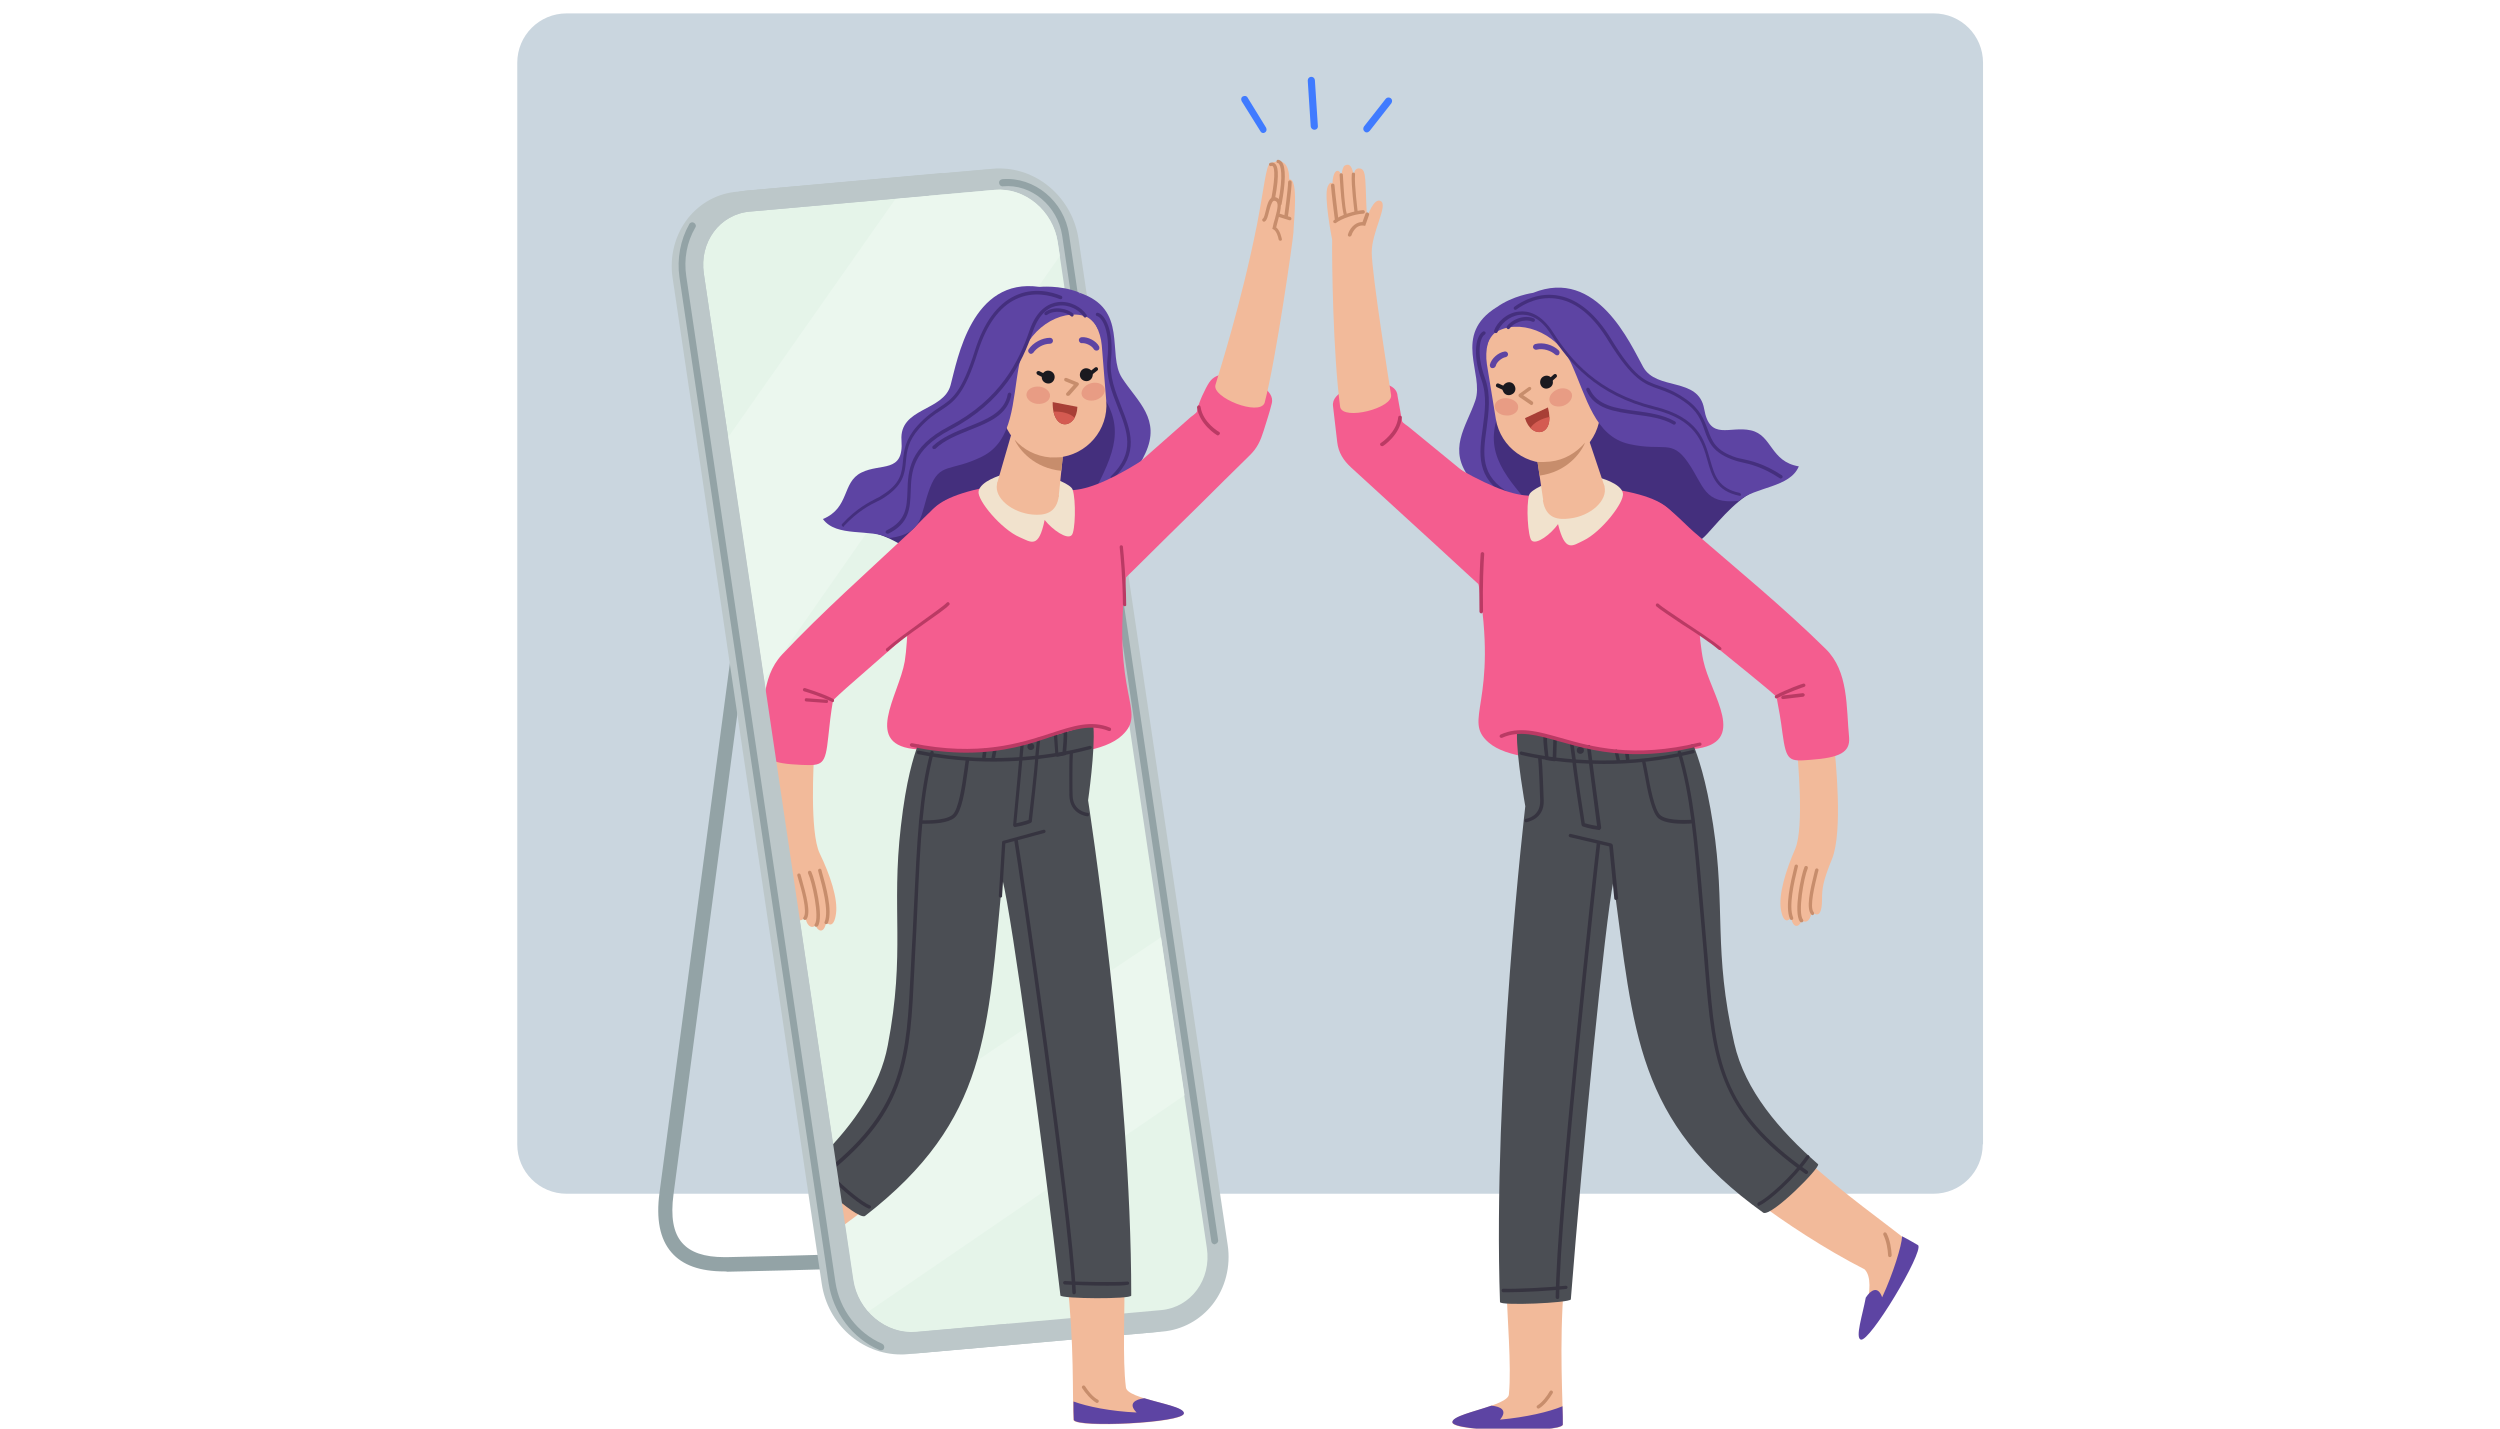 <?xml version="1.0" encoding="utf-8"?>
<!-- Generator: Adobe Illustrator 27.2.0, SVG Export Plug-In . SVG Version: 6.00 Build 0)  -->
<svg version="1.1" id="Layer_1" xmlns="http://www.w3.org/2000/svg" xmlns:xlink="http://www.w3.org/1999/xlink" x="0px" y="0px"
	 viewBox="0 0 840 480" style="enable-background:new 0 0 840 480;" xml:space="preserve">
<style type="text/css">
	.st0{fill:#CAD6DF;}
	.st1{fill:#442F7D;}
	.st2{fill:#5D44A3;}
	.st3{fill:#F45D8F;}
	.st4{fill:#F2BA9A;}
	.st5{fill:#C78D6C;}
	.st6{fill:#F1E2CD;}
	.st7{fill:#A83F36;}
	.st8{fill:#1A191F;}
	.st9{fill:#D45B51;}
	.st10{opacity:0.2;fill:#C1272D;}
	.st11{fill:#4B4E54;}
	.st12{fill:#BA3A64;}
	.st13{fill:#363440;}
	.st14{fill:#407BFF;}
	.st15{fill:#93A3A6;}
	.st16{fill:#BCC7C9;}
	.st17{fill:#E5F4E9;}
	.st18{fill:#EBF7EE;}
</style>
<g>
	<path class="st0" d="M666.2,384.5c0,9.2-7.4,16.6-16.6,16.6H190.4c-9.2,0-16.6-7.4-16.6-16.6V21.1c0-9.2,7.4-16.6,16.6-16.6h459.3
		c9.2,0,16.6,7.4,16.6,16.6V384.5z"/>
	<g>
		<path class="st1" d="M499.6,113c-5.1,6.7-4,9.4-2.3,18.6c1.6,9.2-8.7,13.3-1.4,26c7.4,12.7,11.9,9.3,21.6,21
			c9.7,11.7,34.6,3.4,39.8,4.9c5.2,1.5,11.2,1.5,16.3-4.1c5.1-5.6,10.7-12.6,18.4-15.6c-18.2-16.1-55.5-53.6-59.3-55.9
			C528.8,105.6,506.6,105.3,499.6,113z"/>
		<path class="st2" d="M502.9,103.2c-15.1,9.4-4.1,22.3-7.2,31.4c-3.1,9-9.6,16.5-1.5,26.5c8.1,10,16,11.7,16,11.7l5.9-0.8
			c-9.8-11.5-17.9-19.5-12.4-33.5c5.5-13.9-3.6-27.2-3.6-27.2L502.9,103.2z"/>
		<g>
			<path class="st1" d="M506.8,166.9c-0.1,0-0.2,0-0.3-0.1c-10.7-6.2-9.5-14.4-8.3-23c0.7-5.3,1.5-10.7-0.4-16.1
				c-3.3-9.2-1.7-15.1,0.5-16.3c0.3-0.2,0.6,0,0.8,0.2c0.2,0.3,0,0.6-0.2,0.8c-1.5,0.8-3.1,6,0.1,14.8c2,5.6,1.2,11.2,0.5,16.7
				c-1.2,8.6-2.3,16,7.7,21.8c0.3,0.2,0.4,0.5,0.2,0.8C507.2,166.8,507,166.9,506.8,166.9z"/>
		</g>
		<path class="st3" d="M515.1,177.7c-8.9-7.3-17.9-14.7-26.8-22c-5-4.1-9.9-8.1-14.9-12.2c-0.4-0.4-2.2-1.4-2.3-2
			c-0.5-2.8-1-5.5-1.5-8.3c-0.2-4.7-7.1-4.8-10.4-4.3c-3.4,0.5-12,2.7-11.3,7.6c0.5,4,0.9,8,1.4,12c0.4,3.6,2.1,6.2,4.7,8.6
			c5.9,5.4,11.8,10.8,17.7,16.2c7.3,6.7,14.6,13.3,21.8,20c1.5,1.4,3,2.7,4.5,4.1c5.2,4.7,13.4,4.5,18.3-0.6
			C521.4,191.3,520.8,182.5,515.1,177.7z"/>
		<path class="st4" d="M467.4,132.7c-0.7-4.4-6.5-41.1-6.5-47.9s5.5-15.7,3.1-17.2c-2.4-1.5-4.7,5.5-4.7,5.5
			c-0.7-12.3,0-16.2-2.4-16.5c-2.4-0.3-2,3.1-2,3.1c-0.4-3.9-1.5-4.9-3-4.1c-0.9,0.4-1.2,3.4-1.2,3.4c-0.7-3.4-5.4-2.8-1.5,15.3
			c0-15.8-2.4-13.4-3.1-11.6c-1.4,3.3,1.5,17.8,1.5,17.8c-0.1,7.5,0.3,38.4,2.7,56.3C451.4,141.4,468.1,137.1,467.4,132.7z"/>
		<g>
			<path class="st5" d="M455.7,71.9c-0.3,0-0.5-0.2-0.6-0.5c0-0.4-1.2-9.4-0.9-12.9c0-0.3,0.3-0.6,0.6-0.5c0.3,0,0.6,0.3,0.5,0.6
				c-0.3,3.3,0.9,12.5,0.9,12.6C456.4,71.5,456.1,71.8,455.7,71.9C455.8,71.9,455.8,71.9,455.7,71.9z"/>
		</g>
		<g>
			<path class="st5" d="M453.5,79.5c-0.1,0-0.1,0-0.2,0c-0.3-0.1-0.5-0.4-0.4-0.7c0.4-1.5,2-4.2,4.9-4.2l1-2.8
				c0.1-0.3,0.4-0.5,0.8-0.4c0.3,0.1,0.5,0.5,0.4,0.8l-1.3,3.7l-0.5-0.1c-3-0.4-4.1,3.2-4.1,3.3C454,79.3,453.7,79.5,453.5,79.5z"/>
		</g>
		<g>
			<path class="st5" d="M448.6,75c-0.2,0-0.3-0.1-0.5-0.2c-0.2-0.3-0.2-0.6,0.1-0.8c2.2-1.8,7-3.2,9.8-3.4c0.3,0,0.6,0.2,0.6,0.6
				c0,0.3-0.2,0.6-0.6,0.6c-2.8,0.1-7.3,1.7-9.1,3.1C448.8,75,448.7,75,448.6,75z"/>
		</g>
		<g>
			<path class="st5" d="M452.1,72.6c-0.3,0-0.5-0.2-0.6-0.4c-0.7-2.7-1.1-8.5-1.3-11.7c0-0.8-0.1-1.4-0.1-1.7c0-0.3,0.2-0.6,0.5-0.6
				c0.3,0,0.6,0.2,0.6,0.5c0,0.4,0.1,1,0.1,1.7c0.2,3.1,0.5,8.9,1.2,11.4c0.1,0.3-0.1,0.6-0.4,0.7C452.2,72.6,452.1,72.6,452.1,72.6
				z"/>
		</g>
		<path class="st3" d="M490.5,157.7c12,6.8,19.6,9.2,24.8,8.8c6.1-0.4-12.8,24.5-12.8,24.5S494.1,172,490.5,157.7z"/>
		<path class="st4" d="M506.1,430.4c0.3,12.5,1.8,28.4,0.9,38c0,4.1-19.4,6.4-19,9.6c0.4,3.2,36.1,3.6,37.1,0.8
			c0.1-8-1.3-26,0.4-47.5L506.1,430.4z"/>
		<path class="st4" d="M642.6,418.3c-9.3-7.6-23.2-17.1-36.4-29.3c-5.5,6.2-9.7,9.2-15.8,14.8c9.1,6.8,22.4,15.7,36.1,22.7
			c4.7,4.7-2.3,21.1-1.3,22.7C626.8,450,645.6,424.1,642.6,418.3z"/>
		<path class="st3" d="M497.3,178c0.3-4.2,21.6-16.9,40.8-14.3c27.6,3.9,26,9.8,30,27.3c2.5,10.6,2.6,23.5,4.2,30.9
			c2.4,11.5,15.7,27.9-3.4,29.8c-16,1.6-56.8,8.1-68.7-2.2c-9.1-7.9,3.6-13.2-3.6-54.3C494.6,184.1,497.3,178,497.3,178z"/>
		<path class="st4" d="M603.7,250.9c0.3,3.4,2.6,27-0.5,34.3c-3.2,7.3-5.7,15.5-4.8,20.5c0.9,5,2.7,3.5,3.4,2.7
			c0.9,4.4,3.3,2.5,3.5,0.8c1.9,1.5,3.4-0.8,3.3-3c2.8,2.7,3.6-0.2,3.6-3.9c0-3.8,0.3-6.2,3.4-13.8c3.7-9.3,1.1-33.6,0.7-38.2
			C616,245.9,603.4,247.5,603.7,250.9z"/>
		<g>
			<path class="st5" d="M609,307.5c-0.2,0-0.3-0.1-0.4-0.2c-1.8-2-0.5-8,1.1-14.4l0.2-0.7c0.1-0.3,0.4-0.5,0.7-0.4
				c0.3,0.1,0.5,0.4,0.4,0.7l-0.2,0.7c-1,4.1-2.9,11.6-1.4,13.3c0.2,0.2,0.2,0.6,0,0.8C609.3,307.4,609.1,307.5,609,307.5z"/>
		</g>
		<g>
			<path class="st5" d="M605.3,309.9c-0.2,0-0.4-0.1-0.5-0.2c-2.3-3,0.4-15.9,1.5-18.4c0.1-0.3,0.5-0.4,0.8-0.3
				c0.3,0.1,0.4,0.5,0.3,0.8c-1.3,3-3.4,14.9-1.6,17.2c0.2,0.3,0.1,0.6-0.1,0.8C605.6,309.9,605.5,309.9,605.3,309.9z"/>
		</g>
		<g>
			<path class="st5" d="M601.9,309.1c-0.2,0-0.4-0.1-0.5-0.4c-1.7-4.1,0.3-12.5,1.4-17l0.2-0.8c0.1-0.3,0.4-0.5,0.7-0.4
				c0.3,0.1,0.5,0.4,0.4,0.7l-0.2,0.8c-1,4.1-3,12.5-1.4,16.3c0.1,0.3,0,0.6-0.3,0.8C602,309.1,602,309.1,601.9,309.1z"/>
		</g>
		<path class="st3" d="M621.3,247.8c-1-10.2-0.1-22.2-7.9-29.8c-14.1-13.9-29.5-26.5-44.4-39.4c-4-3.5-8.5-8.9-13.7-10.6
			c-7.4-2.5-15.5,2.3-16.9,9.9c-1.2,6.1,2.1,10.6,6.6,14.1c6.7,5.3,13.4,10.6,20,16c7.6,6.1,15.1,12.2,22.6,18.3
			c3.1,2.6,6.3,5.1,9.3,7.8c0.8,4.1,1.5,8.1,2,12.2c1.3,9.5,2.2,9.6,9.4,9C618.1,254.6,621.7,252.8,621.3,247.8z"/>
		<path class="st6" d="M523,161.3c-2.7,0.7-8.7,3.2-9.2,5c-1.1,3.6-0.4,14.1,0.8,15.3c1.6,1.6,6.5-2.1,8.9-5.5
			c2.4,9.7,4.8,7.3,8.6,5.5c6-2.9,13.8-12.9,13.2-15.9c-0.7-3.4-7.9-5.2-7.9-5.2L523,161.3z"/>
		<polyline class="st4" points="532.8,144.6 539.1,163.4 518.6,168.6 515.9,150.4 		"/>
		<path class="st4" d="M502.6,140.8c1.6,9.6,10.6,16.1,20.3,14.6l0,0c9.6-1.6,16.1-10.6,14.6-20.3l-3-18.4
			c-1.6-9.6-10.6-16.1-20.3-14.6l0,0c-9.6,1.6-16.1,10.6-14.6,20.3L502.6,140.8z"/>
		<path class="st5" d="M517.3,159.8l-0.7-4.6c1.3,0.1,3.1,0,4.2-0.1c4.8-0.5,8.9-3,11.8-6.4C531.1,152.4,526.3,158.6,517.3,159.8z"
			/>
		<g>
			<path class="st2" d="M523.2,119.4c-0.2,0-0.5-0.1-0.7-0.3c-1.3-1.2-3.9-2.2-6.2-1.6c-0.5,0.1-1-0.2-1.2-0.7
				c-0.1-0.5,0.2-1,0.7-1.2c2.6-0.7,5.9,0.2,7.9,2.1c0.4,0.4,0.4,1,0.1,1.4C523.7,119.3,523.5,119.4,523.2,119.4z"/>
		</g>
		<g>
			<path class="st2" d="M501.5,123.7c-0.1,0-0.1,0-0.2,0c-0.5-0.1-0.8-0.6-0.7-1.2c0.5-2,2.8-4.1,5-4.4c0.5-0.1,1,0.3,1.1,0.8
				c0.1,0.5-0.3,1-0.8,1.1c-1.3,0.2-3.1,1.7-3.3,2.9C502.4,123.4,502,123.7,501.5,123.7z"/>
		</g>
		<g>
			<path class="st5" d="M514.6,136.1c-0.1,0-0.2,0-0.3-0.1l-3.8-2.6c-0.2-0.1-0.3-0.3-0.3-0.5c0-0.2,0.1-0.4,0.2-0.5l3.2-2.3
				c0.3-0.2,0.6-0.1,0.8,0.1c0.2,0.3,0.1,0.6-0.1,0.8l-2.5,1.8l3.1,2.1c0.3,0.2,0.3,0.6,0.2,0.8
				C514.9,136.1,514.7,136.1,514.6,136.1z"/>
		</g>
		<path class="st7" d="M520.1,136.9c2.6,9.8-5.6,10.8-7.7,3.6L520.1,136.9z"/>
		<path class="st8" d="M517.7,129.4c0.5,1.1,1.8,1.5,2.9,0.9c1.1-0.5,1.5-1.8,0.9-2.9c-0.5-1.1-1.8-1.5-2.9-0.9
			C517.6,127,517.2,128.3,517.7,129.4z"/>
		<path class="st8" d="M505.1,131.6c0.5,1.1,1.8,1.5,2.9,0.9c1.1-0.5,1.5-1.8,0.9-2.9c-0.5-1.1-1.8-1.5-2.9-0.9
			C504.9,129.3,504.5,130.6,505.1,131.6z"/>
		<g>
			<path class="st8" d="M505.5,131.2c-0.1,0-0.2,0-0.3-0.1l-2.2-1c-0.3-0.1-0.5-0.5-0.3-0.9c0.1-0.3,0.5-0.5,0.9-0.3l2.2,1
				c0.3,0.1,0.5,0.5,0.3,0.9C506,131.1,505.7,131.2,505.5,131.2z"/>
		</g>
		<g>
			<path class="st8" d="M520.5,128.7c-0.2,0-0.4-0.1-0.5-0.2c-0.2-0.3-0.2-0.7,0.1-0.9l2-1.8c0.3-0.2,0.7-0.2,0.9,0.1
				c0.2,0.3,0.2,0.7-0.1,0.9l-2,1.8C520.8,128.6,520.6,128.7,520.5,128.7z"/>
		</g>
		<path class="st9" d="M520.6,140.1c-2.5,0.5-5.2,1.8-6.4,3.7C516.8,146.5,520.8,145.3,520.6,140.1z"/>
		<path class="st2" d="M588.3,144.6c-7.2-1.6-13.8,3.7-15.7-7.2c-1.9-10.9-16-6-20.5-14.1c-4.3-7.7-15.5-33.6-37-24.9
			c0,0-6.8,0.9-12.3,4.9c-4.8,8.6-3.3,10.1-3.4,13.7c1-4.1,3.1-5.3,3.1-5.3c7.4-4.7,20.4-0.6,25.5,10.6c5.1,11.2,7.8,24.3,19.4,26.9
			c11.6,2.6,14.2-1.8,19.7,6.1c5.5,7.9,5.3,14.2,17.1,13c5.6-4.8,17.2-4.4,20.2-11.6C594.8,155.1,595.5,146.2,588.3,144.6z"/>
		<g>
			<path class="st1" d="M584.6,166.6c0,0-0.1,0-0.1,0c-7.9-1.6-9.3-6.6-10.8-11.9c-1.8-6.4-3.9-13.6-17.9-17.1
				c-19.5-4.8-28.8-16.1-34.7-25.3c-3.8-6-7.8-6.8-10.5-6.5c-3.6,0.4-6.5,3.2-7.4,5.7c-0.1,0.3-0.4,0.5-0.8,0.4
				c-0.3-0.1-0.5-0.4-0.4-0.8c1-2.8,4.2-6,8.3-6.4c3-0.4,7.5,0.6,11.6,7.1c5.8,9.1,15,20.1,34,24.8c14.7,3.6,16.8,11.2,18.7,17.9
				c1.5,5.2,2.7,9.6,9.9,11.1c0.3,0.1,0.5,0.4,0.5,0.7C585.1,166.4,584.8,166.6,584.6,166.6z"/>
		</g>
		<g>
			<path class="st1" d="M598.3,160.8c-0.1,0-0.2,0-0.3-0.1c-5.7-3.8-10.2-4.8-12.9-5.4c-0.8-0.2-1.4-0.3-1.9-0.5
				c-7.8-2.5-9.1-6.3-10.5-10.3c-1.1-3.2-2.3-6.5-7-9.7c-3.5-2.4-6.1-3.3-8.4-4.1c-4.9-1.7-8.8-3.1-16.9-16.2
				c-4.9-8.1-10.5-12.8-16.6-14c-6.4-1.3-11.7,1.6-14.3,3.5c-0.3,0.2-0.6,0.1-0.8-0.1c-0.2-0.3-0.1-0.6,0.1-0.8
				c2.7-2,8.4-5.1,15.2-3.7c6.4,1.3,12.3,6.2,17.4,14.6c7.8,12.8,11.3,14,16.2,15.7c2.4,0.8,5.1,1.8,8.7,4.3c5,3.4,6.3,7.1,7.5,10.3
				c1.4,3.8,2.5,7.2,9.8,9.5c0.5,0.1,1.1,0.3,1.8,0.4c2.8,0.6,7.4,1.6,13.3,5.5c0.3,0.2,0.3,0.5,0.2,0.8
				C598.7,160.7,598.5,160.8,598.3,160.8z"/>
		</g>
		<g>
			<path class="st1" d="M506.8,110.6c-0.1,0-0.2,0-0.3-0.1c-0.3-0.2-0.4-0.5-0.2-0.8c1.3-2.1,5.7-4.2,9.1-2.7
				c0.3,0.1,0.4,0.5,0.3,0.8c-0.1,0.3-0.5,0.4-0.8,0.3c-2.8-1.2-6.5,0.5-7.7,2.3C507.2,110.5,507,110.6,506.8,110.6z"/>
		</g>
		<path class="st4" d="M518.4,168.1c1,6.3,5.3,6.6,9.1,6.1c6.9-0.8,12.8-6,11.6-10.8C537.8,158.6,518.4,168.1,518.4,168.1z"/>
		<g>
			<path class="st1" d="M562.5,142.7c-0.1,0-0.2,0-0.3-0.1c-3.6-2.1-8.2-2.7-12.7-3.3c-7.1-1-13.8-1.9-16.5-8.2
				c-0.1-0.3,0-0.6,0.3-0.8c0.3-0.1,0.6,0,0.8,0.3c2.5,5.7,8.8,6.6,15.6,7.5c4.5,0.6,9.3,1.3,13.1,3.5c0.3,0.2,0.4,0.5,0.2,0.8
				C562.9,142.6,562.7,142.7,562.5,142.7z"/>
		</g>
		<g>
			<path class="st5" d="M449.1,74.3c-0.3,0-0.5-0.2-0.6-0.5c-0.1-0.4-1.2-9.7-1.3-11.5c0-0.3,0.2-0.6,0.6-0.6c0.3,0,0.6,0.2,0.6,0.6
				c0.1,1.7,1.3,11.3,1.3,11.4C449.7,74,449.5,74.3,449.1,74.3C449.1,74.3,449.1,74.3,449.1,74.3z"/>
		</g>
		<path class="st10" d="M528.1,132.2c0.5,1.5-0.7,3.3-2.7,4.1c-2.1,0.7-4.2,0.1-4.7-1.4c-0.5-1.5,0.7-3.3,2.7-4.1
			C525.4,130,527.5,130.7,528.1,132.2z"/>
		<path class="st10" d="M510.1,137c-0.1,1.6-2,2.8-4.1,2.6c-2.2-0.1-3.9-1.6-3.8-3.2c0.1-1.6,2-2.8,4.1-2.6
			C508.6,134,510.3,135.4,510.1,137z"/>
		<path class="st11" d="M582.7,350.5c-7.1-31.2-2.8-45.4-7.1-73.4c-2.4-15.7-5.1-22.7-6.7-27.1c-24,9.2-59-7.2-59.2-3.7
			c-0.2,8,2.8,24.6,2.8,24.6s-11,93.8-8.5,166.6c0.1,1.3,23.3,0.3,23.8-0.9c4-50.8,11.5-126.8,14.3-140.5
			c6.9,50.6,7.5,80.7,50.4,111.4c2.8,1.3,19-15,18.4-16.3C598,379.9,586.3,366.5,582.7,350.5z"/>
		<g>
			<path class="st12" d="M497.7,206.1c-0.3,0-0.6-0.3-0.6-0.6c-0.2-9.2,0.2-16.3,0.4-19.4c0-0.3,0.3-0.6,0.6-0.6
				c0.3,0,0.6,0.3,0.6,0.6c-0.2,3-0.6,10.1-0.4,19.3C498.3,205.8,498,206.1,497.7,206.1C497.7,206.1,497.7,206.1,497.7,206.1z"/>
		</g>
		<g>
			<path class="st12" d="M577.9,218.4c-0.1,0-0.3,0-0.4-0.1c-2.7-2.3-7.8-5.7-12.4-8.6c-4-2.7-7.5-5-8.6-6c-0.2-0.2-0.2-0.6,0-0.8
				c0.2-0.2,0.6-0.2,0.8,0c1,1,4.6,3.3,8.4,5.9c4.5,3,9.7,6.4,12.5,8.7c0.2,0.2,0.3,0.6,0.1,0.8
				C578.3,218.3,578.1,218.4,577.9,218.4z"/>
		</g>
		<g>
			<path class="st12" d="M464.3,149.9c-0.2,0-0.4-0.1-0.5-0.3c-0.2-0.3-0.1-0.6,0.2-0.8c0.1,0,5.3-3.5,5.8-8.6
				c0-0.3,0.3-0.6,0.7-0.5c0.3,0,0.6,0.3,0.5,0.7c-0.6,5.7-6.1,9.4-6.4,9.5C464.5,149.9,464.4,149.9,464.3,149.9z"/>
		</g>
		<g>
			<path class="st12" d="M596.9,234.7c-0.2,0-0.4-0.1-0.5-0.3c-0.2-0.3,0-0.6,0.2-0.8c3.9-2.1,9.1-3.9,9.3-3.9
				c0.3-0.1,0.6,0.1,0.7,0.4c0.1,0.3-0.1,0.6-0.4,0.7c-0.1,0-5.3,1.8-9.1,3.8C597.1,234.6,597,234.7,596.9,234.7z"/>
		</g>
		<g>
			<path class="st12" d="M599.1,234.9c-0.3,0-0.6-0.2-0.6-0.5c0-0.3,0.2-0.6,0.5-0.7l6.7-0.8c0.3,0,0.6,0.2,0.7,0.5
				c0,0.3-0.2,0.6-0.5,0.7L599.1,234.9C599.1,234.9,599.1,234.9,599.1,234.9z"/>
		</g>
		<g>
			<path class="st13" d="M538.8,256.7c-12.6,0-22.5-1.8-27.5-3l-0.3-0.1c-0.3-0.1-0.5-0.4-0.4-0.7c0.1-0.3,0.4-0.5,0.7-0.4l0.3,0.1
				c8.5,1.9,31,5.8,57.1-0.6c0.3-0.1,0.6,0.1,0.7,0.4c0.1,0.3-0.1,0.6-0.4,0.7C558,255.8,547.8,256.7,538.8,256.7z"/>
		</g>
		<g>
			<path class="st13" d="M543,302.4c-0.3,0-0.6-0.2-0.6-0.5l-1.7-17.5l-13.2-3.1c-0.3-0.1-0.5-0.4-0.4-0.7c0.1-0.3,0.4-0.5,0.7-0.4
				l13.6,3.2c0.2,0.1,0.4,0.3,0.5,0.5l1.8,18C543.6,302.1,543.4,302.4,543,302.4C543.1,302.4,543,302.4,543,302.4z"/>
		</g>
		<g>
			<path class="st13" d="M512.8,276.3c-0.3,0-0.5-0.2-0.6-0.5c0-0.3,0.2-0.6,0.5-0.7c0.2,0,4.9-0.7,4.8-6.1
				c-0.1-2.3-0.4-11.7-0.7-14.1c0-0.3,0.2-0.6,0.5-0.7c0.3,0,0.6,0.2,0.7,0.5c0.3,2.5,0.6,12,0.7,14.3
				C518.9,275.4,513,276.2,512.8,276.3C512.9,276.2,512.9,276.3,512.8,276.3z"/>
		</g>
		<g>
			<path class="st13" d="M565.8,276.8c-2.7,0-6.5-0.3-8.4-1.7c-2.3-1.7-3.7-8.5-5-15.8c-0.3-1.4-0.5-2.7-0.7-3.5
				c-0.1-0.3,0.1-0.6,0.4-0.7c0.3-0.1,0.6,0.1,0.7,0.4c0.2,0.9,0.4,2.1,0.7,3.5c0.9,5,2.4,13.4,4.5,15c2.7,2.1,10.6,1.4,10.7,1.4
				c0.3,0,0.6,0.2,0.6,0.5c0,0.3-0.2,0.6-0.5,0.6C568.8,276.7,567.5,276.8,565.8,276.8z"/>
		</g>
		<g>
			<path class="st13" d="M606.9,394.5c-0.1,0-0.2,0-0.3-0.1c-29.7-20.9-31.2-38.8-33.7-68.6c-0.2-2-0.3-4-0.5-6.1
				c-0.4-5-0.8-9.6-1.2-13.9c-2.1-24.8-3.2-38.4-7.5-52.9c-0.1-0.3,0.1-0.6,0.4-0.7c0.3-0.1,0.6,0.1,0.7,0.4
				c4.3,14.5,5.5,28.2,7.6,53.1c0.4,4.3,0.8,8.9,1.2,13.9c0.2,2.1,0.4,4.1,0.5,6.1c2.5,30.4,4,47.1,33.2,67.7
				c0.3,0.2,0.3,0.6,0.1,0.8C607.3,394.4,607.1,394.5,606.9,394.5z"/>
		</g>
		<g>
			<path class="st13" d="M523.3,436.5C523.3,436.5,523.3,436.5,523.3,436.5c-0.3,0-0.6-0.3-0.6-0.6c0.2-28.6,12.7-143.7,13.8-152.6
				c0-0.3,0.3-0.6,0.7-0.5c0.3,0,0.6,0.3,0.5,0.7c-1.1,8.9-13.6,123.9-13.8,152.4C523.9,436.3,523.6,436.5,523.3,436.5z"/>
		</g>
		<g>
			<path class="st13" d="M507,434.2c-0.8,0-1.4,0-1.9,0c-0.3,0-0.6-0.3-0.6-0.6c0-0.3,0.3-0.6,0.6-0.6c3.8,0.2,15.4-0.4,21-1
				c0.3,0,0.6,0.2,0.6,0.5c0,0.3-0.2,0.6-0.5,0.6C521.4,433.7,512,434.2,507,434.2z"/>
		</g>
		<g>
			<path class="st13" d="M591,405.2c-0.2,0-0.4-0.1-0.5-0.4c-0.1-0.3,0-0.6,0.3-0.8c2.6-1.1,11.3-8.6,16.1-15.6
				c0.2-0.3,0.6-0.3,0.8-0.2c0.3,0.2,0.3,0.6,0.2,0.8c-4.7,6.8-13.5,14.7-16.6,16C591.1,405.2,591,405.2,591,405.2z"/>
		</g>
		<g>
			<path class="st13" d="M537.3,278.9C537.3,278.9,537.3,278.9,537.3,278.9c-3.3-0.4-5.4-1.2-5.5-1.2c-0.2-0.1-0.3-0.3-0.4-0.5
				c0-0.2-2.6-16.3-3.2-22.3l-0.7-5c0-0.3,0.2-0.6,0.5-0.7c0.3,0,0.6,0.2,0.7,0.5l0.7,5c0.5,5.5,2.7,19.5,3.1,21.9
				c0.6,0.2,2.1,0.6,4.1,0.9c-1-7.6-3.4-26.3-3.4-26.5c0-0.3,0.2-0.6,0.5-0.7c0.3,0,0.6,0.2,0.7,0.5c0,0.2,2.6,20.2,3.6,27.2
				c0,0.2,0,0.4-0.2,0.5C537.6,278.9,537.5,278.9,537.3,278.9z"/>
		</g>
		<g>
			<path class="st13" d="M522.3,255.8C522.2,255.8,522.2,255.8,522.3,255.8l-2.6-0.4c-0.3,0-0.5-0.2-0.5-0.5
				c-0.1-0.6-0.8-5.9-0.6-7.3c0-0.3,0.4-0.6,0.7-0.5c0.3,0,0.5,0.3,0.5,0.7c-0.1,1,0.3,4.7,0.5,6.6l1.4,0.2l0.2-6.1
				c0-0.3,0.3-0.6,0.6-0.6c0,0,0,0,0,0c0.3,0,0.6,0.3,0.6,0.6l-0.2,6.7c0,0.2-0.1,0.3-0.2,0.4C522.5,255.7,522.4,255.8,522.3,255.8z
				"/>
		</g>
		<g>
			<path class="st13" d="M543.8,256.2c-0.3,0-0.5-0.2-0.6-0.5l-0.7-3.1c-0.1-0.3,0.1-0.6,0.4-0.7c0.3-0.1,0.6,0.1,0.7,0.4l0.7,3.1
				c0.1,0.3-0.1,0.6-0.4,0.7C543.9,256.2,543.9,256.2,543.8,256.2z"/>
		</g>
		<g>
			<path class="st13" d="M546.9,255.7c-0.3,0-0.5-0.2-0.6-0.5l-0.3-2.2c0-0.3,0.2-0.6,0.5-0.7c0.3,0,0.6,0.2,0.7,0.5l0.3,2.2
				C547.5,255.4,547.3,255.7,546.9,255.7C546.9,255.7,546.9,255.7,546.9,255.7z"/>
		</g>
		<circle class="st13" cx="531" cy="252.1" r="1.2"/>
		<g>
			<path class="st12" d="M550,253.4c-11.1,0-19.4-2.4-26.1-4.3c-7.5-2.1-13.4-3.8-19.2-1.2c-0.3,0.1-0.6,0-0.8-0.3
				c-0.1-0.3,0-0.6,0.3-0.8c6.2-2.8,12.3-1.1,20.1,1.1c10.4,3,24.5,7,46.7,1.6c0.3-0.1,0.6,0.1,0.7,0.4c0.1,0.3-0.1,0.6-0.4,0.7
				C563.1,252.7,556.1,253.4,550,253.4z"/>
		</g>
		<path class="st2" d="M501.1,472.3c-5.7,2-13.3,3.6-13.1,5.6c0.4,3.2,36.1,3.6,37.1,0.8c0-1.7,0-3.7-0.1-6.2
			c-4.5,1.9-12.3,3.7-21,4.5C506.7,473.8,504.2,472.6,501.1,472.3z"/>
		<path class="st2" d="M626.9,436c-1.1,5.9-3.6,13.4-1.7,14.1c2.9,1.2,21.2-29.4,19.3-31.7c-1.4-0.8-3.2-1.9-5.4-3
			c-0.1,3.1-3,12.5-6.7,20.5C631,431.9,628.6,433.4,626.9,436z"/>
		<g>
			<path class="st5" d="M635,422.4c-0.3,0-0.6-0.2-0.6-0.6c-0.1-2-0.5-4.7-1.6-6.9c-0.1-0.3,0-0.6,0.3-0.8c0.3-0.1,0.6,0,0.8,0.3
				c1.2,2.3,1.6,5.3,1.7,7.3C635.6,422.1,635.4,422.4,635,422.4C635,422.4,635,422.4,635,422.4z"/>
		</g>
		<g>
			<path class="st5" d="M516.9,473.3c-0.2,0-0.4-0.1-0.5-0.3c-0.2-0.3-0.1-0.6,0.2-0.8c1.6-1,3.2-3.1,4.1-4.7
				c0.2-0.3,0.5-0.4,0.8-0.2c0.3,0.2,0.4,0.5,0.2,0.8c-1,1.7-2.7,4-4.5,5.1C517.2,473.2,517,473.3,516.9,473.3z"/>
		</g>
	</g>
	<g>
		<g>
			<path class="st14" d="M424.5,44.7c-0.4,0-0.8-0.2-1-0.6L417.2,34c-0.3-0.6-0.2-1.3,0.4-1.6c0.6-0.3,1.3-0.2,1.6,0.4l6.2,10.1
				c0.3,0.6,0.2,1.3-0.4,1.6C424.9,44.6,424.7,44.7,424.5,44.7z"/>
		</g>
		<g>
			<path class="st14" d="M441.6,43.6c-0.6,0-1.1-0.5-1.2-1.1l-1-15.4c0-0.7,0.4-1.2,1.1-1.3c0.7,0,1.2,0.4,1.3,1.1l1,15.4
				C442.9,43,442.4,43.6,441.6,43.6C441.7,43.6,441.7,43.6,441.6,43.6z"/>
		</g>
		<g>
			<path class="st14" d="M459.2,44.5c-0.3,0-0.5-0.1-0.7-0.3c-0.5-0.4-0.6-1.1-0.2-1.7l7.3-9.3c0.4-0.5,1.1-0.6,1.7-0.2
				c0.5,0.4,0.6,1.1,0.2,1.7l-7.3,9.3C459.9,44.3,459.6,44.5,459.2,44.5z"/>
		</g>
	</g>
	<g>
		<g>
			<g>
				<path class="st15" d="M243.4,427.2c-8.2,0-14.1-2.1-17.8-6.4c-3.9-4.5-5.2-11.2-4-20.1l25.2-189.6c1.2-8.9,11.8-15.6,24.7-15.6
					c0.7,0,1.4,0,2.1,0.1l71.1,4c6,0.3,11.6,2.3,15.7,5.4c4.6,3.5,6.8,8.3,6.3,13.1l-22.8,189.6c-1.1,8.9-11.2,16.4-23.6,17.5
					c-0.7,0.1-1.4,0.1-2.1,0.1c-0.5,0-55.5,1.7-73.8,2C244.1,427.2,243.7,427.2,243.4,427.2z M271.6,200.2
					c-10.4,0-19.2,5.1-20.1,11.5l-25.2,189.6c-1,7.5-0.1,12.9,2.9,16.3c2.8,3.2,7.4,4.8,14.2,4.8c0.3,0,0.6,0,0.9,0
					c18.2-0.3,73.2-2,73.7-2c0.6,0,1.2,0,1.8-0.1c10-0.9,18.5-6.7,19.3-13.3L362,217.4c0.4-3.1-1.2-6.3-4.4-8.8
					c-3.3-2.6-8-4.1-13.1-4.4l-71.1-4C272.8,200.2,272.2,200.2,271.6,200.2z"/>
			</g>
			<path class="st16" d="M302.7,455.1c-13.2,0-24.6-10.2-26.6-23.8L226,93.4c-1.1-7.2,0.8-14.5,5.1-20c4.1-5.2,10.1-8.5,16.7-9
				l82.3-7.3c0.7-0.1,1.5-0.1,2.2-0.1c13.2,0,24.6,10.2,26.6,23.8L409,418.6c1.1,7.2-0.8,14.5-5.1,20c-4.1,5.2-10.1,8.5-16.7,9.1
				l-82.3,7.3C304.2,455.1,303.4,455.1,302.7,455.1z"/>
			<path class="st16" d="M306.3,454.7c-13.2,0-24.6-10.2-26.6-23.8L229.5,93c-1.1-7.2,0.8-14.5,5.1-20c4.1-5.2,10.1-8.5,16.7-9
				l82.3-7.3c0.7-0.1,1.5-0.1,2.2-0.1c13.2,0,24.6,10.2,26.6,23.8l50.1,337.9c1.1,7.2-0.8,14.5-5.1,20c-4.1,5.2-10.1,8.5-16.7,9.1
				l-82.3,7.3C307.7,454.7,307,454.7,306.3,454.7z"/>
			<path class="st17" d="M307.8,447.5c-10.1,0.9-19.6-7-21.2-17.6L236.5,92c-1.6-10.6,5.3-20,15.4-20.9l82.3-7.3
				c10.1-0.9,19.6,7,21.2,17.6l50.1,337.9c1.6,10.6-5.3,20-15.4,20.9L307.8,447.5z"/>
			<g>
				<path class="st18" d="M390.1,314.9l-109.6,73.5l6.1,41.4c0.6,4.2,2.5,7.9,5.1,10.9L398,368L390.1,314.9z"/>
				<path class="st18" d="M256.8,228.3L356.1,86l-0.7-4.6c-1.6-10.6-11.1-18.5-21.2-17.6l-33.3,3l-56.3,80.2L256.8,228.3z"/>
			</g>
			<g>
				<path class="st15" d="M408.2,418.1c-0.6,0-1.1-0.4-1.2-1L356.9,79.2c-1.5-10-10.4-17.5-19.9-16.6c-0.7,0.1-1.2-0.4-1.3-1.1
					c-0.1-0.7,0.4-1.2,1.1-1.3c10.7-0.9,20.8,7.4,22.4,18.6l50.1,337.9c0.1,0.6-0.4,1.2-1,1.3C408.3,418.1,408.3,418.1,408.2,418.1z
					"/>
			</g>
		</g>
		<g>
			<path class="st1" d="M368,107c6.5,5.3,6.1,8.2,6.7,17.5c0.6,9.3,11.7,10.8,7.5,24.9c-4.1,14.1-9.3,11.9-15.9,25.6
				c-6.6,13.7-32.7,11.6-37.4,14.3c-4.7,2.7-10.5,4.1-16.8-0.1c-6.2-4.2-13.3-9.7-21.6-10.7c13.8-20,41.1-65.3,44.2-68.4
				C337.8,106.8,359.4,101.2,368,107z"/>
			<path class="st2" d="M362.5,98.3c16.9,5.5,9.3,20.7,14.5,28.7c5.2,8,13.2,13.8,7.8,25.4c-5.4,11.6-12.7,15.2-12.7,15.2l-5.9,0.6
				c6.8-13.5,12.7-23.2,4.1-35.5c-8.6-12.2-3-27.3-3-27.3L362.5,98.3z"/>
			<g>
				<path class="st1" d="M373.7,161c-0.2,0-0.3-0.1-0.4-0.2c-0.2-0.2-0.2-0.6,0-0.8c8.3-8.1,5.5-15,2.3-23.1
					c-2-5.1-4.1-10.3-3.5-16.3c1-9.3-1.8-14-3.5-14.4c-0.3-0.1-0.5-0.4-0.4-0.7c0.1-0.3,0.4-0.5,0.7-0.4c2.4,0.6,5.4,5.9,4.4,15.7
					c-0.6,5.7,1.5,10.8,3.4,15.7c3.2,8.1,6.3,15.7-2.6,24.3C374,161,373.8,161,373.7,161z"/>
			</g>
			<path class="st3" d="M359.5,176c8.7-7.7,17.3-15.3,26-23c4.8-4.2,9.6-8.5,14.4-12.7c0.4-0.4,2.2-1.5,2.3-2.1
				c0.4-2.8,2.9-7.9,4.1-9.7c2.6-3.9,7.6-2.7,10.8-1.8c3.3,1,11.5,4.1,10.2,8.9c-1,3.9-1.2,4.2-2.7,9.1c-1.1,3.5-2.2,5.9-4.8,8.4
				c-5.7,5.6-11.4,11.2-17.1,16.9c-7,6.9-14.1,13.8-21.1,20.8c-1.4,1.4-2.9,2.8-4.3,4.2c-5,4.9-13.3,5-18.3,0.1
				C353.7,189.8,353.9,180.9,359.5,176z"/>
			<g>
				<path class="st4" d="M433.2,60.3c-0.1-8.4-5.2-5.8-6.5-5.3c-1.3,0.5-2,8.3-4.3,20.2c-5.3,26.7-12.8,50-14,54.1
					c-1.3,4.3,14.7,10.6,16.5,6.1c3.9-14.8,9.6-55.2,9.7-57.3C434.7,74.2,436.4,59.8,433.2,60.3z"/>
				<g>
					<path class="st5" d="M427.8,67.2c0,0-0.1,0-0.1,0c-0.3-0.1-0.5-0.4-0.5-0.7c1.6-8.6,0.8-10.4,0.4-10.7c-0.1-0.1-0.2-0.1-0.5,0
						c-0.3,0.1-0.6-0.1-0.7-0.4c-0.1-0.3,0.1-0.6,0.4-0.7c0.6-0.2,1.2-0.1,1.6,0.3c0.8,0.7,1.7,2.7,0,11.8
						C428.3,67,428.1,67.2,427.8,67.2z"/>
				</g>
				<g>
					<path class="st5" d="M430,69.1c0,0-0.1,0-0.1,0c-0.3-0.1-0.5-0.4-0.5-0.7c2-10.1,0.8-12.8,0.3-13.4c-0.1-0.1-0.2-0.2-0.3-0.2
						c-0.3,0-0.6-0.3-0.5-0.6c0-0.3,0.3-0.6,0.6-0.5c0.3,0,0.7,0.2,1.2,0.7c1.4,1.8,1.3,6.9-0.1,14.3
						C430.5,68.9,430.3,69.1,430,69.1z"/>
				</g>
				<g>
					<path class="st5" d="M430.2,80.9c-0.3,0-0.5-0.2-0.6-0.5c-0.1-0.7-0.7-2.8-1.7-3.3l-0.4-0.2l0.1-0.4c0.2-1.1,0.5-2.1,0.8-3.1
						c0.9-3.4,1.4-5.5,0-5.9c-0.2-0.1-0.4,0-0.5,0c-0.7,0.4-1.1,2.2-1.5,3.6c-0.4,1.6-0.7,2.9-1.4,3.3c-0.3,0.2-0.6,0.1-0.8-0.2
						c-0.2-0.3-0.1-0.6,0.2-0.8c0.3-0.2,0.7-1.7,0.9-2.6c0.4-1.8,0.9-3.7,2-4.4c0.4-0.2,0.9-0.3,1.4-0.1c2.5,0.8,1.7,4,0.8,7.4
						c-0.2,0.9-0.5,1.8-0.7,2.7c1.4,1.1,1.8,3.6,1.9,3.9C430.8,80.6,430.6,80.9,430.2,80.9C430.3,80.9,430.2,80.9,430.2,80.9z"/>
				</g>
				<g>
					<path class="st5" d="M433.4,74c-0.1,0-0.1,0-0.2,0l-3.8-1.2c-0.3-0.1-0.5-0.4-0.4-0.7c0.1-0.3,0.4-0.5,0.7-0.4l3.8,1.2
						c0.3,0.1,0.5,0.4,0.4,0.7C433.9,73.9,433.7,74,433.4,74z"/>
				</g>
				<g>
					<path class="st5" d="M432.1,73.5C432.1,73.5,432,73.5,432.1,73.5c-0.4-0.1-0.6-0.3-0.6-0.7c0-0.1,1.3-9.3,1.3-11.6
						c0-0.3,0.3-0.6,0.6-0.6c0,0,0,0,0,0c0.3,0,0.6,0.3,0.6,0.6c0,2.4-1.2,11.4-1.3,11.8C432.6,73.3,432.4,73.5,432.1,73.5z"/>
				</g>
			</g>
			<path class="st3" d="M383.3,155c-11.7,7.3-19.2,9.9-24.4,9.7c-6.2-0.2,13.7,24,13.7,24S380.2,169.5,383.3,155z"/>
			<path class="st4" d="M377.8,428.1c0.2,12.5-0.7,28.5,0.5,38c0.2,4.1,19.7,5.7,19.4,8.9c-0.3,3.2-35.9,4.9-37,2.2
				c-0.4-8,0.3-26-2.2-47.4L377.8,428.1z"/>
			<path class="st4" d="M280.6,412.9c0,0.3,0,0.6,0,0.9c4.5-3.3,8.7-6.4,12.1-9.2c-6.1-5.2-10.4-8-15.8-13.6
				C278.4,398.3,280.5,405.3,280.6,412.9z"/>
			<path class="st3" d="M377.3,175.5c-0.5-4.2-22.2-16.1-41.3-12.7c-27.5,4.9-25.6,10.7-29,28.4c-2.1,10.7-1.8,23.6-3,31
				c-2,11.6-14.6,28.5,4.5,29.6c16,1,57.1,6,68.5-4.7c8.8-8.2-4-13.1,1.5-54.3C380.2,181.6,377.3,175.5,377.3,175.5z"/>
			<path class="st4" d="M273.6,252.4c-0.2,3.4-1.6,27.1,1.8,34.3c3.5,7.2,6.2,15.3,5.5,20.3c-0.7,5-2.6,3.6-3.3,2.9
				c-0.8,4.4-3.2,2.6-3.5,1c-1.8,1.6-3.4-0.7-3.4-2.8c-2.7,2.8-3.6-0.1-3.7-3.8c-0.2-3.8-0.5-6.2-3.9-13.6
				c-4.1-9.1-2.3-33.5-2.2-38.1C261.1,247.8,273.8,249,273.6,252.4z"/>
			<g>
				<path class="st5" d="M270.5,309.1c-0.1,0-0.3,0-0.4-0.1c-0.3-0.2-0.3-0.6-0.1-0.8c1.4-1.8-0.7-9.3-1.9-13.3l-0.2-0.7
					c-0.1-0.3,0.1-0.6,0.4-0.7c0.3-0.1,0.6,0.1,0.7,0.4l0.2,0.7c1.8,6.4,3.4,12.3,1.7,14.4C270.8,309,270.6,309.1,270.5,309.1z"/>
			</g>
			<g>
				<path class="st5" d="M274.2,311.4c-0.1,0-0.2,0-0.3-0.1c-0.3-0.2-0.3-0.6-0.1-0.8c1.6-2.4-0.9-14.2-2.3-17.1
					c-0.1-0.3,0-0.6,0.3-0.8c0.3-0.1,0.6,0,0.8,0.3c1.2,2.5,4.3,15.2,2.2,18.3C274.6,311.3,274.4,311.4,274.2,311.4z"/>
			</g>
			<g>
				<path class="st5" d="M277.6,310.5c-0.1,0-0.1,0-0.2,0c-0.3-0.1-0.5-0.5-0.3-0.8c1.5-3.8-0.9-12.2-2-16.3l-0.2-0.8
					c-0.1-0.3,0.1-0.6,0.4-0.7c0.3-0.1,0.6,0.1,0.7,0.4l0.2,0.8c1.3,4.5,3.6,12.8,2,17C278.1,310.4,277.9,310.5,277.6,310.5z"/>
			</g>
			<path class="st3" d="M269.2,257c7.2,0.3,8.1,0.1,9.1-9.4c0.4-4.1,0.9-8.2,1.6-12.3c2.9-2.8,6-5.5,9-8.1
				c7.3-6.4,14.6-12.8,21.9-19.1c6.5-5.6,12.9-11.1,19.4-16.7c4.3-3.7,7.5-8.3,6.1-14.4c-1.7-7.6-10-12-17.3-9.3
				c-5.1,1.9-9.5,7.5-13.3,11.1c-14.4,13.5-29.3,26.7-42.9,41.1c-7.4,7.9-6.2,19.9-6.7,30.1C255.8,255,259.4,256.6,269.2,257z"/>
			<path class="st6" d="M351,159.8c2.7,0.6,8.8,2.9,9.4,4.7c1.2,3.6,0.9,14.1-0.3,15.3c-1.5,1.7-6.5-1.8-9.1-5.1
				c-2,9.8-4.5,7.5-8.4,5.8c-6.1-2.6-14.3-12.4-13.8-15.4c0.6-3.5,7.7-5.5,7.7-5.5L351,159.8z"/>
			<polyline class="st4" points="340.5,143.5 335,162.5 355.7,167 357.6,148.6 			"/>
			<path class="st4" d="M371.7,134.7c0.8,9.7-6.5,18.2-16.2,19l0,0c-9.7,0.8-18.2-6.5-19-16.2l-1.5-18.6c-0.8-9.7,6.5-18.2,16.2-19
				l0,0c9.7-0.8,18.2,6.5,19,16.2L371.7,134.7z"/>
			<path class="st5" d="M356.6,158.2l0.5-4.6c-1.3,0.1-3.1,0.1-4.2,0.1c-4.8-0.4-9-2.6-12-6C342.5,151.3,347.6,157.3,356.6,158.2z"
				/>
			<g>
				<path class="st2" d="M346.4,118.9c-0.2,0-0.4-0.1-0.5-0.2c-0.4-0.3-0.6-0.9-0.3-1.3c1.5-2.3,4.6-3.9,7.2-3.9c0.5,0,1,0.4,1,1
					c0,0.5-0.4,1-1,1c0,0,0,0,0,0c-2.4,0-4.6,1.5-5.6,3C347,118.7,346.7,118.9,346.4,118.9z"/>
			</g>
			<g>
				<path class="st2" d="M368.4,117.8c-0.4,0-0.7-0.2-0.9-0.5c-0.6-1.1-2.6-2.1-3.9-2c-0.5,0.1-1-0.3-1.1-0.9
					c-0.1-0.5,0.3-1,0.9-1.1c2.1-0.2,4.9,1.2,5.9,3.1c0.2,0.5,0.1,1.1-0.4,1.3C368.7,117.8,368.6,117.8,368.4,117.8z"/>
			</g>
			<g>
				<path class="st5" d="M358.8,133c-0.1,0-0.3,0-0.4-0.1c-0.2-0.2-0.3-0.6-0.1-0.8l2.5-2.8l-2.9-1.2c-0.3-0.1-0.4-0.5-0.3-0.8
					c0.1-0.3,0.5-0.4,0.8-0.3l3.7,1.5c0.2,0.1,0.3,0.2,0.4,0.4c0,0.2,0,0.4-0.1,0.5l-3,3.4C359.2,133,359,133,358.8,133z"/>
			</g>
			<path class="st7" d="M353.7,135.1c-0.2,10.2,8.1,9.2,8.3,1.6L353.7,135.1z"/>
			<path class="st8" d="M354.3,127.2c-0.3,1.2-1.4,1.9-2.6,1.6c-1.2-0.3-1.9-1.4-1.6-2.6c0.3-1.2,1.4-1.9,2.6-1.6
				C353.9,124.9,354.6,126,354.3,127.2z"/>
			<path class="st8" d="M367.1,126.4c-0.3,1.2-1.4,1.9-2.6,1.6c-1.2-0.3-1.9-1.4-1.6-2.6c0.3-1.2,1.4-1.9,2.6-1.6
				C366.7,124.1,367.4,125.2,367.1,126.4z"/>
			<g>
				<path class="st8" d="M366.4,126.1c-0.2,0-0.4-0.1-0.5-0.2c-0.2-0.3-0.2-0.7,0.1-0.9l1.9-1.5c0.3-0.2,0.7-0.2,0.9,0.1
					c0.2,0.3,0.2,0.7-0.1,0.9l-1.9,1.5C366.7,126,366.6,126.1,366.4,126.1z"/>
			</g>
			<g>
				<path class="st8" d="M351.3,127.2c-0.1,0-0.2,0-0.3-0.1l-2.4-1.2c-0.3-0.2-0.4-0.6-0.3-0.9c0.2-0.3,0.6-0.4,0.9-0.3l2.4,1.2
					c0.3,0.2,0.4,0.6,0.3,0.9C351.7,127.1,351.5,127.2,351.3,127.2z"/>
			</g>
			<path class="st9" d="M354,138.3c2.6-0.1,5.5,0.5,7.1,2.1C359.2,143.6,355.1,143.5,354,138.3z"/>
			<path class="st2" d="M289.4,158.8c6.6-3.3,14.3,0.3,13.5-10.8c-0.8-11.1,14.1-9.7,16.5-18.6c2.3-8.5,7-36.3,29.9-33
				c0,0,6.8-0.7,13.1,1.8c6.7,7.2,5.6,9,6.6,12.5c-1.9-3.7-4.3-4.4-4.3-4.4c-8.3-2.8-20,4.3-22.3,16.4c-2.3,12.1-1.8,25.4-12.4,30.7
				c-10.7,5.3-14.2,1.7-17.6,10.7c-3.4,9-1.8,15.1-13.5,16.7c-6.6-3.3-17.8-0.1-22.4-6.4C285.6,170.6,282.8,162.1,289.4,158.8z"/>
			<g>
				<path class="st1" d="M298.1,179.3c-0.2,0-0.4-0.1-0.5-0.3c-0.1-0.3,0-0.6,0.3-0.8c6.6-3.2,6.8-7.8,7-13.1
					c0.2-6.9,0.5-14.8,13.9-21.8c17.4-9.1,23.6-22,27.1-32.2c2.5-7.3,6.6-9.2,9.6-9.6c4.1-0.5,8,1.8,9.6,4.3
					c0.2,0.3,0.1,0.6-0.2,0.8c-0.3,0.2-0.6,0.1-0.8-0.2c-1.4-2.2-4.9-4.2-8.5-3.7c-2.7,0.3-6.3,2.1-8.6,8.8
					c-3.6,10.4-9.9,23.6-27.7,32.9c-12.8,6.7-13.1,14.2-13.3,20.8c-0.2,5.5-0.4,10.7-7.7,14.2C298.3,179.3,298.2,179.3,298.1,179.3z
					"/>
			</g>
			<g>
				<path class="st1" d="M283.4,177c-0.1,0-0.3-0.1-0.4-0.2c-0.2-0.2-0.3-0.6,0-0.8c4.8-5.2,9.1-7.3,11.6-8.6
					c0.7-0.3,1.2-0.6,1.6-0.9c6.5-4,6.8-7.5,7.2-11.6c0.3-3.4,0.7-7.2,4.8-11.8c2.9-3.2,5.3-4.8,7.4-6.2c4.3-2.8,7.5-4.9,12-19.2
					c3-9.4,7.5-15.5,13.4-18.3c6.3-3,12.5-1.3,15.6,0c0.3,0.1,0.4,0.5,0.3,0.8c-0.1,0.3-0.5,0.4-0.8,0.3c-3-1.2-8.8-2.8-14.7,0
					c-5.6,2.6-9.9,8.6-12.8,17.6c-4.6,14.7-8.1,16.9-12.5,19.8c-2.1,1.3-4.4,2.9-7.2,6c-3.8,4.3-4.2,7.7-4.5,11.1
					c-0.4,4.2-0.8,8.1-7.8,12.5c-0.5,0.3-1,0.6-1.7,0.9c-2.5,1.2-6.6,3.3-11.3,8.3C283.7,176.9,283.5,177,283.4,177z"/>
			</g>
			<g>
				<path class="st1" d="M360.2,106.4c-0.1,0-0.3-0.1-0.4-0.2c-1.5-1.4-5.5-2.2-8-0.4c-0.3,0.2-0.6,0.1-0.8-0.1
					c-0.2-0.3-0.1-0.6,0.1-0.8c3-2.3,7.7-1.2,9.5,0.5c0.2,0.2,0.2,0.6,0,0.8C360.5,106.3,360.4,106.4,360.2,106.4z"/>
			</g>
			<path class="st4" d="M355.8,166.4c-0.7,6.3-5.1,6.8-8.8,6.5c-6.9-0.6-13-5.5-12-10.3C336,157.7,355.8,166.4,355.8,166.4z"/>
			<g>
				<path class="st1" d="M313.8,150.9c-0.2,0-0.3-0.1-0.4-0.2c-0.2-0.2-0.2-0.6,0-0.8c3.2-3,7.6-4.8,11.9-6.5
					c6.3-2.5,12.3-4.9,13.3-11c0.1-0.3,0.4-0.5,0.7-0.5c0.3,0.1,0.5,0.4,0.5,0.7c-1.2,6.8-7.4,9.3-14,11.9
					c-4.2,1.7-8.5,3.4-11.5,6.3C314.1,150.8,314,150.9,313.8,150.9z"/>
			</g>
			<path class="st10" d="M344.9,132.4c-0.2,1.6,1.5,3.1,3.6,3.3c2.2,0.2,4.1-0.9,4.3-2.5c0.2-1.6-1.5-3.1-3.6-3.3
				C347,129.7,345.1,130.8,344.9,132.4z"/>
			<path class="st10" d="M363.5,132.8c0.5,1.5,2.6,2.2,4.7,1.6c2.1-0.7,3.4-2.4,2.9-4c-0.5-1.5-2.6-2.2-4.7-1.6
				C364.3,129.5,363,131.3,363.5,132.8z"/>
			<path class="st11" d="M365.6,268.9c0,0,2.4-16.7,1.8-24.6c-0.3-3.4-34.7,14.2-59,5.9c-1.5,4.5-3.9,11.6-5.7,27.4
				c-3.3,28.2,1.6,42.2-4.4,73.6c-2.6,14-11.5,26.4-22,37.1c0.7,4.2,1.8,8.4,2.6,12.6c4.7,4.2,10.3,8.4,11.7,7.7
				c41.7-32.3,41.2-62.4,46.2-113.2c3.4,13.6,13.6,89.2,19.5,139.9c0.5,1.1,23.7,1.3,23.8,0C380.1,362.2,365.6,268.9,365.6,268.9z"
				/>
			<g>
				<path class="st12" d="M377.9,203.7c-0.3,0-0.6-0.3-0.6-0.6c-0.1-9.2-0.8-16.2-1.1-19.3c0-0.3,0.2-0.6,0.5-0.6
					c0.3,0,0.6,0.2,0.6,0.5c0.3,3,1,10.1,1.1,19.4C378.5,203.4,378.3,203.7,377.9,203.7C378,203.7,377.9,203.7,377.9,203.7z"/>
			</g>
			<g>
				<path class="st12" d="M298.2,218.9c-0.2,0-0.3-0.1-0.4-0.2c-0.2-0.2-0.2-0.6,0-0.8c2.7-2.4,7.7-6,12.1-9.2
					c3.7-2.7,7.3-5.2,8.2-6.2c0.2-0.2,0.6-0.3,0.8,0c0.2,0.2,0.3,0.6,0,0.8c-1,1.1-4.4,3.5-8.4,6.3c-4.4,3.1-9.4,6.7-12,9.1
					C298.5,218.8,298.3,218.9,298.2,218.9z"/>
			</g>
			<g>
				<path class="st12" d="M409.2,146.3c-0.1,0-0.2,0-0.3-0.1c-0.2-0.1-5.9-3.6-6.7-9.3c0-0.3,0.2-0.6,0.5-0.7
					c0.3-0.1,0.6,0.2,0.7,0.5c0.7,5.2,6.1,8.4,6.2,8.4c0.3,0.2,0.4,0.5,0.2,0.8C409.6,146.2,409.4,146.3,409.2,146.3z"/>
			</g>
			<g>
				<path class="st12" d="M279.8,235.9c-0.1,0-0.2,0-0.3-0.1c-3.9-1.9-9.2-3.5-9.3-3.5c-0.3-0.1-0.5-0.4-0.4-0.7
					c0.1-0.3,0.4-0.5,0.7-0.4c0.2,0.1,5.5,1.6,9.4,3.6c0.3,0.1,0.4,0.5,0.3,0.8C280.2,235.8,280,235.9,279.8,235.9z"/>
			</g>
			<g>
				<path class="st12" d="M277.7,236.2C277.7,236.2,277.7,236.2,277.7,236.2l-6.8-0.5c-0.3,0-0.6-0.3-0.5-0.6c0-0.3,0.3-0.6,0.6-0.5
					l6.7,0.5c0.3,0,0.6,0.3,0.5,0.6C278.3,236,278,236.2,277.7,236.2z"/>
			</g>
			<g>
				<path class="st13" d="M333.8,255.9c-7.7,0-16.3-0.7-25.3-2.5c-0.3-0.1-0.5-0.4-0.5-0.7c0.1-0.3,0.4-0.5,0.7-0.5
					c26.3,5.4,48.7,0.7,57.1-1.5l0.3-0.1c0.3-0.1,0.6,0.1,0.7,0.4c0.1,0.3-0.1,0.6-0.4,0.7l-0.3,0.1
					C360.5,253.3,348.8,255.9,333.8,255.9z"/>
			</g>
			<g>
				<path class="st13" d="M336.2,301.6C336.2,301.6,336.2,301.6,336.2,301.6c-0.4,0-0.6-0.3-0.6-0.6l1.1-18c0-0.3,0.2-0.5,0.4-0.5
					l13.5-3.7c0.3-0.1,0.6,0.1,0.7,0.4c0.1,0.3-0.1,0.6-0.4,0.7l-13.1,3.5l-1.1,17.6C336.8,301.3,336.5,301.6,336.2,301.6z"/>
			</g>
			<g>
				<path class="st13" d="M365.4,274.3C365.4,274.3,365.3,274.3,365.4,274.3c-0.1,0-6-0.6-6.1-7.1c0-2.3-0.1-11.7,0.1-14.3
					c0-0.3,0.3-0.6,0.6-0.5c0.3,0,0.6,0.3,0.5,0.6c-0.2,2.5-0.2,12-0.1,14.2c0.1,5.4,4.8,5.9,5,5.9c0.3,0,0.6,0.3,0.5,0.6
					C365.9,274.1,365.7,274.3,365.4,274.3z"/>
			</g>
			<g>
				<path class="st13" d="M311,276.8c-0.9,0-1.5,0-1.6,0c-0.3,0-0.6-0.3-0.6-0.6c0-0.3,0.3-0.6,0.6-0.6c0.1,0,8,0.4,10.6-1.8
					c2.1-1.7,3.3-10.2,4-15.2c0.2-1.4,0.4-2.7,0.5-3.6c0.1-0.3,0.4-0.5,0.7-0.5c0.3,0.1,0.5,0.4,0.5,0.7c-0.2,0.8-0.3,2.1-0.5,3.5
					c-1,7.4-2.1,14.1-4.4,16C318.6,276.6,313.6,276.8,311,276.8z"/>
			</g>
			<g>
				<path class="st13" d="M278.3,394c-0.2,0-0.3-0.1-0.5-0.2c-0.2-0.3-0.2-0.6,0.1-0.8c25.9-20.7,26.7-38.1,28.1-66.9
					c0.1-2,0.2-4,0.3-6.1c0.3-5,0.5-9.6,0.7-13.9c1.2-24.9,1.8-38.7,5.6-53.4c0.1-0.3,0.4-0.5,0.7-0.4c0.3,0.1,0.5,0.4,0.4,0.7
					c-3.7,14.6-4.4,28.3-5.5,53.1c-0.2,4.3-0.4,8.9-0.7,14c-0.1,2.1-0.2,4.1-0.3,6.1c-1.4,29.1-2.2,46.7-28.5,67.8
					C278.6,394,278.4,394,278.3,394z"/>
			</g>
			<g>
				<path class="st13" d="M360.9,434.9c-0.3,0-0.6-0.2-0.6-0.6c-1.3-28.5-18-143-19.5-151.8c-0.1-0.3,0.2-0.6,0.5-0.7
					c0.3-0.1,0.6,0.2,0.7,0.5c1.5,8.8,18.2,123.4,19.5,151.9C361.5,434.6,361.2,434.9,360.9,434.9
					C360.9,434.9,360.9,434.9,360.9,434.9z"/>
			</g>
			<g>
				<path class="st13" d="M372,432c-4.9,0-10.7-0.2-14.2-0.4c-0.3,0-0.6-0.3-0.6-0.6c0-0.3,0.3-0.6,0.6-0.6c5.6,0.4,17.3,0.5,21,0.2
					c0.3,0,0.6,0.2,0.6,0.5c0,0.3-0.2,0.6-0.5,0.6C377.6,432,375,432,372,432z"/>
			</g>
			<g>
				<path class="st13" d="M292.1,406.1c-0.1,0-0.1,0-0.2,0c-2.5-0.9-8.9-6-13.9-11.4c-0.2-0.2-0.2-0.6,0-0.8c0.2-0.2,0.6-0.2,0.8,0
					c5.2,5.6,11.4,10.3,13.5,11.1c0.3,0.1,0.5,0.5,0.3,0.8C292.6,405.9,292.3,406.1,292.1,406.1z"/>
			</g>
			<g>
				<path class="st13" d="M341,277.9c-0.1,0-0.3-0.1-0.4-0.2c-0.1-0.1-0.2-0.3-0.2-0.5c0.7-7,2.5-27.1,2.5-27.3
					c0-0.3,0.3-0.6,0.6-0.5c0.3,0,0.6,0.3,0.5,0.6c0,0.2-1.7,18.9-2.5,26.6c2-0.4,3.4-0.9,4.1-1.1c0.3-2.4,2-16.5,2.3-22l0.5-5.1
					c0-0.3,0.3-0.6,0.6-0.5c0.3,0,0.6,0.3,0.5,0.6l-0.5,5.1c-0.4,6.1-2.3,22.2-2.3,22.4c0,0.2-0.2,0.4-0.4,0.5
					C346.4,276.5,344.3,277.4,341,277.9C341.1,277.9,341.1,277.9,341,277.9z"/>
			</g>
			<g>
				<path class="st13" d="M355.2,254.2c-0.1,0-0.3,0-0.4-0.1c-0.1-0.1-0.2-0.3-0.2-0.4l-0.5-6.7c0-0.3,0.2-0.6,0.5-0.6
					c0.3,0,0.6,0.2,0.6,0.5l0.4,6.1l1.4-0.3c0.2-1.8,0.5-5.6,0.3-6.6c-0.1-0.3,0.2-0.6,0.5-0.7c0.3-0.1,0.6,0.2,0.7,0.5
					c0.3,1.4-0.3,6.8-0.3,7.4c0,0.3-0.2,0.5-0.5,0.5l-2.5,0.5C355.3,254.2,355.2,254.2,355.2,254.2z"/>
			</g>
			<g>
				<path class="st13" d="M333.7,255.5c0,0-0.1,0-0.1,0c-0.3-0.1-0.5-0.4-0.5-0.7l0.6-3.1c0.1-0.3,0.4-0.5,0.7-0.5
					c0.3,0.1,0.5,0.4,0.5,0.7l-0.6,3.1C334.2,255.3,334,255.5,333.7,255.5z"/>
			</g>
			<g>
				<path class="st13" d="M330.6,255.1C330.6,255.1,330.6,255.1,330.6,255.1c-0.4,0-0.6-0.3-0.6-0.7l0.3-2.3c0-0.3,0.3-0.6,0.7-0.5
					c0.3,0,0.6,0.3,0.5,0.7l-0.3,2.3C331.2,254.9,330.9,255.1,330.6,255.1z"/>
			</g>
			<path class="st13" d="M345.2,250.9c0,0.7,0.6,1.2,1.2,1.1c0.7,0,1.2-0.6,1.1-1.2c0-0.7-0.6-1.2-1.2-1.1
				C345.7,249.7,345.2,250.2,345.2,250.9z"/>
			<g>
				<path class="st12" d="M324.6,252.9c-5.4,0-11.5-0.6-18.4-2c-0.3-0.1-0.5-0.4-0.5-0.7c0.1-0.3,0.4-0.5,0.7-0.5
					c22.4,4.6,36.4,0,46.6-3.3c7.6-2.5,13.7-4.5,20-1.9c0.3,0.1,0.4,0.5,0.3,0.8c-0.1,0.3-0.5,0.4-0.8,0.3
					c-5.9-2.4-11.8-0.5-19.2,1.9C346.2,250,337.1,252.9,324.6,252.9z"/>
			</g>
			<path class="st2" d="M384.5,469.8c5.7,1.8,13.5,3.1,13.3,5.1c-0.3,3.2-35.9,4.9-37,2.2c-0.1-1.6-0.1-3.7-0.1-6.2
				c4.6,1.7,12.4,3.3,21.2,3.7C378.9,471.6,381.4,470.2,384.5,469.8z"/>
			<g>
				<path class="st5" d="M368.6,471.4c-0.1,0-0.2,0-0.3-0.1c-1.8-1.1-3.6-3.2-4.7-4.9c-0.2-0.3-0.1-0.6,0.2-0.8
					c0.3-0.2,0.6-0.1,0.8,0.2c1,1.6,2.6,3.6,4.3,4.5c0.3,0.2,0.4,0.5,0.2,0.8C369,471.3,368.8,471.4,368.6,471.4z"/>
			</g>
		</g>
		<g>
			<path class="st16" d="M286.7,429.9L236.5,92c-1.6-10.6,5.3-20,15.4-20.9l60.1-5.4c1.5-2.6,3.1-5.1,4.8-7.6L251.3,64
				c-6.6,0.6-12.6,3.8-16.7,9c-4.3,5.5-6.2,12.8-5.1,20l50.1,337.9c2,13.6,13.5,23.8,26.6,23.8c0.7,0,1.5,0,2.2-0.1l30.2-2.7v-7.1
				l-30.8,2.8C297.7,448.4,288.2,440.5,286.7,429.9z"/>
			<g>
				<path class="st15" d="M296,453.7c-0.2,0-0.3,0-0.5-0.1c-9.1-3.9-15.6-12.6-17.1-22.5L228.3,93.2c-0.9-6.2,0.3-12.6,3.3-17.9
					c0.3-0.6,1.1-0.8,1.6-0.4c0.6,0.3,0.8,1.1,0.4,1.6c-2.8,4.8-3.9,10.6-3,16.4l50.1,337.9c1.4,9.2,7.4,17.1,15.7,20.7
					c0.6,0.3,0.9,1,0.6,1.6C296.9,453.5,296.5,453.7,296,453.7z"/>
			</g>
		</g>
	</g>
</g>
</svg>
